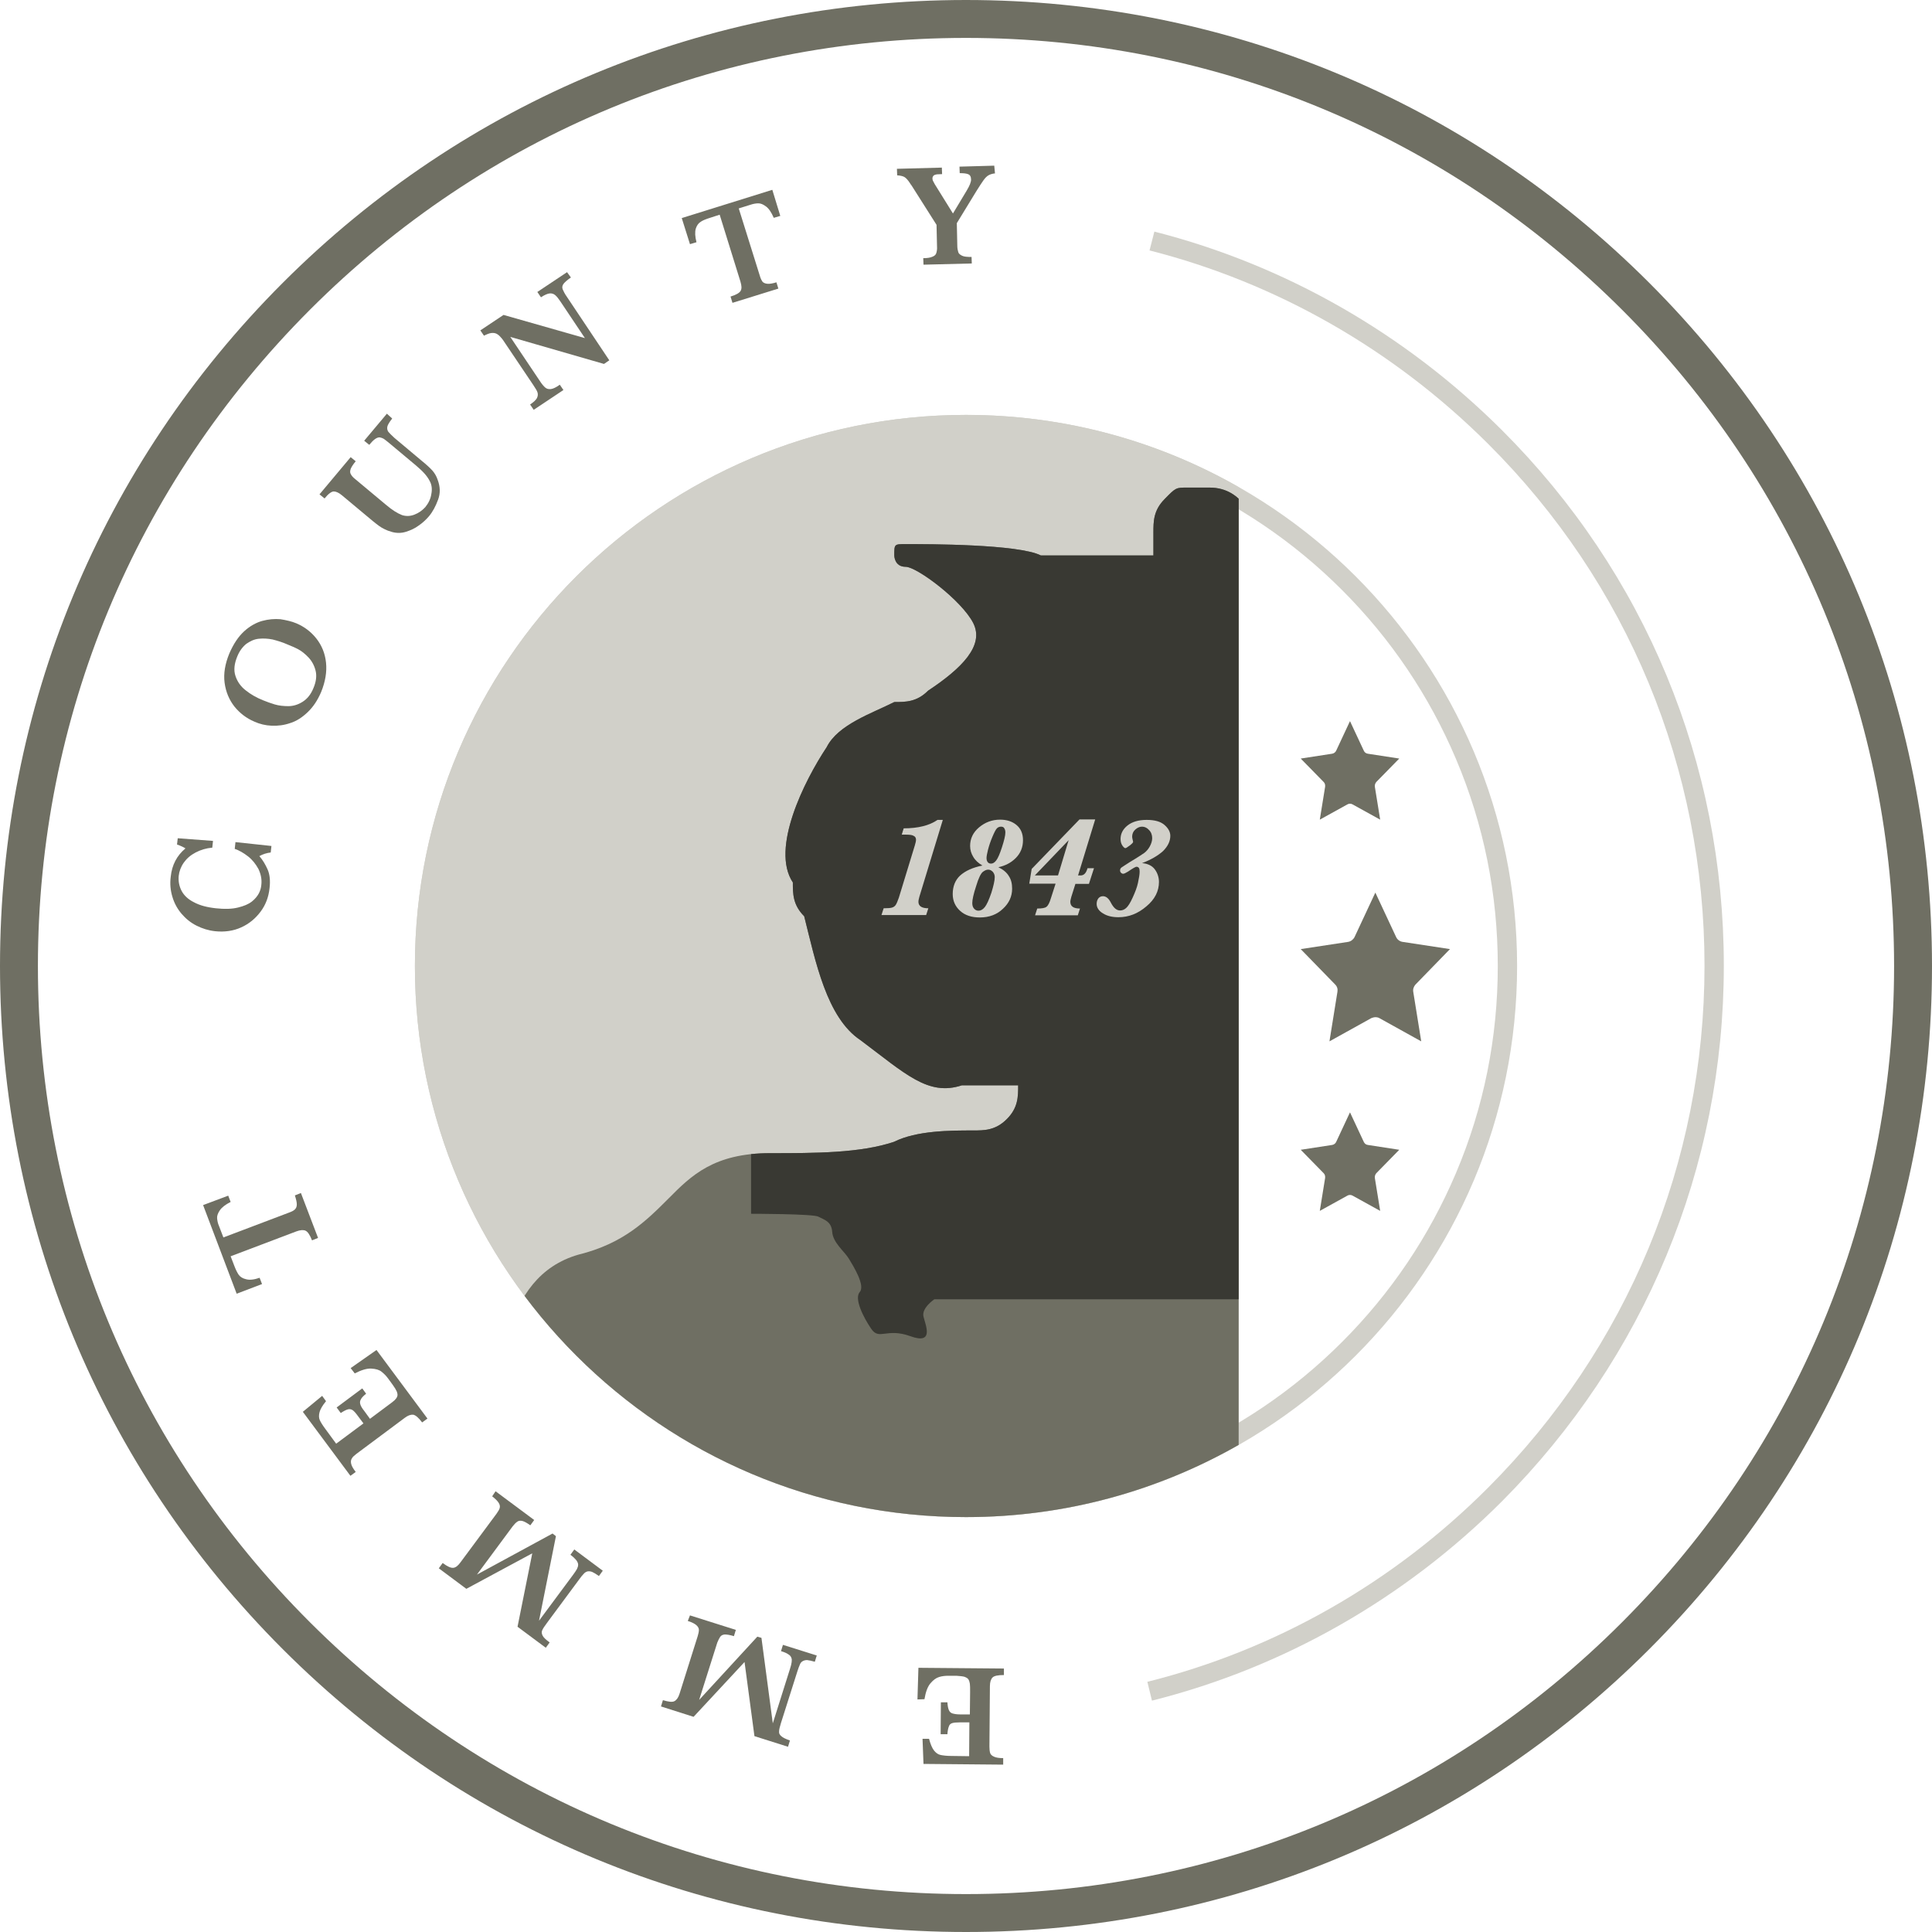 <?xml version="1.0" encoding="utf-8"?>
<!-- Generator: Adobe Illustrator 17.1.0, SVG Export Plug-In . SVG Version: 6.00 Build 0)  -->
<!DOCTYPE svg PUBLIC "-//W3C//DTD SVG 1.1//EN" "http://www.w3.org/Graphics/SVG/1.1/DTD/svg11.dtd">
<svg version="1.1" id="Layer_1" xmlns="http://www.w3.org/2000/svg" xmlns:xlink="http://www.w3.org/1999/xlink" x="0px" y="0px"
	 viewBox="0 0 800 800" enable-background="new 0 0 800 800" xml:space="preserve">
<path fill="#D1D0C9" d="M400,179.8c29.7,0,58.6,5.8,85.7,17.3c26.2,11.1,49.8,27,70,47.2c20.2,20.2,36.1,43.8,47.2,70
	c11.5,27.1,17.3,56,17.3,85.7s-5.8,58.6-17.3,85.7c-11.1,26.2-27,49.8-47.2,70c-20.2,20.2-43.8,36.1-70,47.2
	c-27.1,11.5-56,17.3-85.7,17.3s-58.6-5.8-85.7-17.3c-26.2-11.1-49.8-27-70-47.2c-20.2-20.2-36.1-43.8-47.2-70
	c-11.5-27.1-17.3-56-17.3-85.7s5.8-58.6,17.3-85.7c11.1-26.2,27-49.8,47.2-70c20.2-20.2,43.8-36.1,70-47.2
	C341.4,185.6,370.3,179.8,400,179.8 M400,171.8C274,171.8,171.8,274,171.8,400S274,628.2,400,628.2S628.2,526,628.2,400
	S526,171.8,400,171.8L400,171.8z"/>
<g>
	<path fill="#6F6F63" d="M400,800c-106.9,0-207.4-41.6-282.9-117.1S0,506.9,0,400s41.6-207.4,117.1-282.9S293.1,0,400,0
		s207.4,41.6,282.9,117.1S800,293.1,800,400s-41.6,207.4-117.1,282.9S506.9,800,400,800z M400,15.7c-102.7,0-199.2,40-271.7,112.6
		S15.7,297.3,15.7,400s40,199.2,112.6,271.7S297.4,784.3,400,784.3c102.7,0,199.2-40,271.7-112.6S784.3,502.6,784.3,400
		c0-102.7-40-199.2-112.6-271.7S502.7,15.7,400,15.7z"/>
</g>
<g>
	<path fill="#D1D0C9" d="M512.9,201.7c-33.3-19-71.8-29.9-112.9-29.9C274,171.8,171.8,274,171.8,400S274,628.2,400,628.2
		c41.1,0,79.6-10.9,112.9-29.9V201.7z"/>
	<g>
		<g>
			<defs>
				<path id="SVGID_1_" d="M512.9,201.7c-33.3-19-71.8-29.9-112.9-29.9C274,171.8,171.8,274,171.8,400S274,628.2,400,628.2
					c41.1,0,79.6-10.9,112.9-29.9V201.7z"/>
			</defs>
			<clipPath id="SVGID_2_">
				<use xlink:href="#SVGID_1_"  overflow="visible"/>
			</clipPath>
			<g clip-path="url(#SVGID_2_)">
				<path fill="#6F6F63" d="M1583.8,1975.4c-4.7-9.3-9.3-14-18.7-23.3c-9.3-9.3-18.7-23.3-18.7-28c0-9.3,0-18.7-4.7-32.7
					c0-14-4.7-23.3-4.7-32.7c0-4.7,0-9.3,0-14c0-9.3,0-23.3-4.7-46.7c-4.7-14-4.7-23.3,0-37.3c0-14,0-32.7-9.3-51.3
					c-9.3-28-23.3-88.7-23.3-112c0-18.7-9.3-102.7-23.3-140c-9.3-18.7-14-28-18.7-37.3s-9.3-9.3-9.3-14c0-14-9.3-32.7-23.3-42
					c-4.7,0-4.7-4.7-9.3-9.3c-4.7-4.7-9.3-14-18.7-14c-9.3,0-23.3-4.7-28-9.3c0,0,0,0-4.7-4.7c0-4.7-4.7-9.3-18.7-9.3
					c-4.7,0-4.7,0-9.3,0c-9.3,4.7-14,4.7-18.7,9.3c-4.7,4.7-9.3,9.3-23.3,9.3c-4.7,0-9.3,4.7-14,4.7c-4.7,4.7,0,9.3,0,9.3l0,0
					c0,0,0,0-9.3,0c-18.7,0-18.7,4.7-23.3,9.3c0,0,0,0-9.3,4.7c-14,0-23.3,4.7-28,9.3c-4.7,4.7-9.3,4.7-14,4.7s-4.7,0-9.3,4.7v4.7
					c0,0,0,4.7-4.7,4.7l-4.7,4.7c-14,4.7-28,14-28,23.3c0,4.7,0,9.3,9.3,14c4.7,0,4.7,4.7,4.7,4.7c0,4.7-4.7,9.3-14,14h-4.7
					c-14,4.7-23.3,4.7-18.7,23.3c0,9.3,0,9.3-4.7,18.7l-4.7,4.7c-4.7,9.3-9.3,9.3-9.3,14c0,0,0,4.7-4.7,14s-14,18.7-18.7,18.7l0,0
					c0-4.7-4.7-4.7-4.7-4.7c-4.7,0-9.3,4.7-14,18.7s-14,28-28,37.3c-9.3,4.7-14,14-18.7,18.7l-4.7,4.7c0,0-4.7,0-9.3-9.3
					c-14-14-32.7-18.7-51.3-23.3c-9.3-4.7-18.7-4.7-28-9.3c-4.7-4.7-9.3-4.7-14-9.3c-18.7,0-18.7,0-18.7-14c0-9.3-4.7-18.7-9.3-23.3
					c0,0-4.7-4.7-4.7-9.3l0,0c18.7-9.3,18.7-37.3,18.7-65.3v-4.7c0-18.7,0-28,9.3-32.7c4.7,0,4.7,0,9.3-4.7c4.7-4.7,0-9.3,0-14
					s0-9.3,0-9.3s4.7-4.7,9.3-4.7c9.3,0,18.7-4.7,28-4.7c18.7-4.7,32.7-9.3,42-4.7c4.7,0,9.3,0,14,0c4.7-4.7,0-4.7,0-9.3
					s0-9.3,0-9.3c4.7-4.7,9.3-4.7,18.7-4.7c9.3,0,23.3,0,23.3-14s4.7-37.3,4.7-65.3c4.7-4.7,9.3-18.7,9.3-37.3
					c0-23.3,9.3-28,14-32.7s4.7-4.7,9.3-9.3v-4.7l4.7,4.7l4.7,4.7c0,0,4.7,4.7,9.3,4.7c9.3,0,14-4.7,18.7-14l4.7-4.7
					c0-4.7,4.7-4.7,9.3-9.3c9.3-4.7,23.3-14,14-32.7c-4.7-14,0-23.3,4.7-32.7c0-4.7,4.7-9.3,4.7-14c4.7-18.7,9.3-93.3,4.7-121.4
					c4.7-4.7,9.3-18.7,14-28v-4.7c4.7-9.3,9.3-28,0-46.7c-4.7-9.3-4.7-23.3-4.7-37.3c0-9.3,0-18.7,0-28c0-4.7,0-18.7-14-18.7
					c0,0,0,0-4.7,0l0,0c0,0,0,0,0-4.7c-4.7-14-4.7-18.7-14-18.7c0,0-4.7,0-4.7-4.7c-4.7,0-4.7-4.7-9.3-4.7c-4.7-4.7-9.3-9.3-18.7-14
					l0,0c0-4.7,9.3-9.3,0-18.7c0-4.7,0-4.7,0-4.7c4.7-4.7,4.7-9.3,0-18.7l0,0c-4.7-18.7-9.3-23.3,0-28c4.7,0,14-4.7,18.7-4.7
					s9.3,0,9.3,4.7c4.7,9.3,14,9.3,18.7,9.3s9.3,0,14,4.7c9.3,4.7,14,0,18.7-4.7c4.7-9.3,0-23.3-4.7-28l-4.7-4.7
					c-4.7-4.7-14-14-14-32.7c0-4.7,0-18.7-9.3-18.7h-4.7l0,0l0,0c-4.7-4.7-4.7-9.3-9.3-14c0-4.7-4.7-14-9.3-18.7
					c0-4.7-4.7-4.7-4.7-4.7s4.7-4.7,9.3-4.7c9.3-4.7,9.3-14,9.3-23.3c-4.7-9.3-9.3-14-18.7-14c0,0,0-4.7-4.7-4.7
					c-4.7-4.7-9.3-14-23.3-18.7c-4.7,0-4.7,0-4.7-4.7c-4.7-9.3-9.3-14-28-14c-9.3,0-14,0-18.7,0c-14,0-18.7,0-28-4.7
					c0,0-4.7-4.7-9.3-9.3c-14-14-28-32.7-56-28c-4.7,0-4.7,0-9.3,0c-9.3,0-14-4.7-23.3-9.3c0,0-4.7-4.7-9.3-4.7s-4.7-4.7-9.3-14
					c-9.3-9.3-18.7-23.3-32.7-23.3c-4.7,0-4.7,0-9.3,4.7h-4.7c0,0-4.7,0-9.3-4.7c-4.7,0-9.3-4.7-14-4.7s-4.7,0-9.3,0
					c-4.7,4.7-14,4.7-18.7,4.7s-9.3,0-9.3-9.3c-4.7-4.7-4.7-14-4.7-23.3c0-14,0-28-14-28c-9.3,0-9.3-4.7-14-9.3s-4.7-4.7-9.3-4.7
					c0,0,0,0,0-4.7s0-14-18.7-18.7c-14,0-23.3-4.7-28-9.3c-4.7,0-4.7-4.7-9.3-4.7c-4.7,0-28-4.7-37.3-4.7c-4.7,0-9.3,0-14,0
					s-4.7,4.7-9.3,4.7c-4.7,4.7-4.7,4.7-9.3,0c-4.7-4.7-4.7-4.7-9.3-9.3c-4.7-4.7-4.7-9.3-14-9.3l0,0c0-4.7,0-14-9.3-14l-9.3-4.7
					c-9.3-4.7-14-9.3-23.3-9.3c0,0-4.7-4.7-4.7-9.3c-4.7-4.7-4.7-9.3-14-9.3H543c0,0,0,0-4.7-4.7s-9.3-4.7-14-4.7h-4.7l0,0
					c0-4.7-4.7-18.7-18.7-18.7c-4.7,0-9.3,0-9.3,0c-4.7,0-4.7,0-9.3,4.7c-4.7,4.7-4.7,9.3-4.7,14v4.7v4.7l0,0c0,0,0,0-9.3,0
					c-4.7,0-4.7,0-9.3,0c-4.7,0-14,0-18.7,0s-9.3,0-9.3,0c-9.3-4.7-46.7-4.7-56-4.7c-4.7,0-4.7,0-4.7,4.7c0,0,0,4.7,4.7,4.7
					s23.3,14,28,23.3s-4.7,18.7-18.7,28c-4.7,4.7-9.3,4.7-14,4.7c-9.3,4.7-23.3,9.3-28,18.7c-9.3,14-23.3,42-14,56
					c0,4.7,0,9.3,4.7,14c4.7,18.7,9.3,42,23.3,51.3c18.7,14,28,23.3,42,18.7c4.7,0,9.3,0,14,0s4.7,0,9.3,0l0,0c0,4.7,0,9.3-4.7,14
					s-9.3,4.7-14,4.7c-9.3,0-23.3,0-32.7,4.7c-14,4.7-32.7,4.7-51.3,4.7c-23.3,0-32.7,9.3-42,18.7c-9.3,9.3-18.7,18.7-37.3,23.3
					c-32.7,9.3-32.7,51.3-32.7,70s4.7,37.3,9.3,46.7v4.7c0,9.3,0,23.3,0,32.7c0,4.7,0,9.3,0,14s0,14,0,23.3c0,18.7,0,51.3-4.7,56
					c-9.3,9.3-14,28-14,42c0,9.3-14,23.3-28,32.7c-9.3,4.7-9.3,14-9.3,23.3c0,4.7,0,9.3,0,9.3s0,0-4.7,0l0,0h-4.7
					c0-4.7,4.7-4.7,4.7-9.3c0,0,0-4.7,0-9.3c0-14,0-23.3,9.3-32.7c23.3-9.3,18.7-42,18.7-60.7l0,0c0-4.7,0-9.3,4.7-14
					s4.7-14,4.7-23.3c0-4.7-4.7-9.3-14-9.3s-18.7,9.3-18.7,23.3c0,4.7-4.7,14-9.3,23.3c-4.7,4.7-9.3,14-9.3,18.7s4.7,9.3,4.7,9.3
					s4.7,4.7-4.7,9.3c-9.3,14-9.3,28-14,42c0,4.7,0,14-4.7,14c0,0,0,0-4.7,0s-9.3-4.7-9.3-9.3c0-4.7,0-4.7-4.7-14s-9.3-23.3-4.7-28
					c9.3-14,14-28,9.3-42c0-4.7,0-4.7,4.7-9.3c4.7-4.7,9.3-14,9.3-23.3s-4.7-14-4.7-18.7c-4.7-9.3-4.7-9.3,0-18.7
					c23.3-18.7,14-37.3,4.7-46.7l-4.7-4.7c-4.7-4.7-9.3-9.3,4.7-23.3c18.7-14,32.7-28,28-37.3c0-9.3-14-9.3-14-9.3
					c-4.7,0-9.3,0-9.3,0c-9.3,0-9.3,4.7-14,9.3l0,0c-9.3,4.7-32.7,18.7-32.7,37.3c0,14-14,46.7-18.7,46.7
					c-14,4.7-32.7,23.3-32.7,46.7c-4.7,46.7-9.3,46.7-18.7,46.7c-4.7,0-9.3-4.7-18.7-9.3c-4.7-4.7-9.3-9.3-18.7-9.3h-4.7
					c-9.3,0-14,4.7-14,9.3c0,4.7-4.7,9.3-9.3,9.3c-9.3,4.7-9.3,9.3-9.3,14v4.7c0,0-4.7,0-14,0c-4.7,0-9.3-4.7-14-4.7
					c-9.3,0-14,4.7-14,4.7c-4.7,9.3,0,23.3,4.7,32.7c4.7,14,0,28-9.3,37.3c-4.7,4.7-4.7,18.7,0,28c0,4.7,4.7,9.3,0,14h-4.7
					c-28,0-74.7,18.7-74.7,51.3c0,14,4.7,23.3,9.3,32.7c4.7,4.7,9.3,14,4.7,23.3c0,4.7,0,9.3,0,14c0,14,0,23.3-9.3,42
					c-4.7,14-4.7,28-4.7,37.3c0,14,0,28-4.7,37.3s-14,23.3-18.7,42c-9.3,18.7-23.3,42-32.7,65.3c-14,37.3-37.3,65.3-46.7,65.3
					c-9.3,4.7-18.7,18.7-18.7,42c0,9.3,4.7,14,9.3,18.7c4.7,4.7,14,14,18.7,37.3c0,14,4.7,28,4.7,42c4.7,23.3,9.3,42,0,56
					c-4.7,4.7-4.7,9.3-9.3,14c-14,23.3-28,46.7-32.7,60.7s0,60.7,18.7,84c4.7,9.3,14,32.7,18.7,60.7c9.3,42,23.3,84,37.3,107.4
					c28,37.3,56,107.4,51.3,135.4c0,14,0,23.3,4.7,32.7c4.7,9.3,9.3,23.3,14,51.3c4.7,56-4.7,186.7-9.3,224c0,18.7-9.3,42-14,65.3
					c-4.7,28-14,51.3-14,70s-9.3,28-18.7,42c-9.3,9.3-14,23.3-23.3,37.3c-9.3,18.7-18.7,28-28,32.7c-14,14-23.3,23.3-18.7,42
					c0,9.3,0,14-4.7,14c-9.3,4.7-18.7,14-23.3,46.7c-9.3,56-37.3,74.7-70,93.3c-28,14-46.7,28-51.3,42c0,4.7,0,9.3,0,9.3h4.7H473
					v32.7c0,4.7,0,4.7,4.7,4.7h28c4.7,0,4.7,0,4.7-4.7l0,0H683c4.7,0,4.7,0,4.7-4.7v-4.7h326.7c4.7,0,4.7,0,4.7-4.7v-4.7h93.3h4.7
					v-4.7c0-4.7-4.7-23.3-9.3-28l4.7-9.3c4.7-4.7,9.3-9.3,9.3-18.7c4.7-9.3,4.7-9.3,14-14c4.7-4.7,9.3-9.3,18.7-18.7
					c4.7-4.7,4.7-9.3,9.3-14c4.7-9.3,9.3-14,18.7-18.7c9.3-4.7,18.7-14,23.3-23.3c4.7-9.3,14-14,18.7-18.7c4.7,0,9.3-4.7,9.3-4.7
					c0-4.7-4.7-9.3-9.3-14l-4.7-9.3c0,0,0,0,4.7,0c14-4.7,23.3-9.3,28-23.3s4.7-28,4.7-37.3c-4.7-14-4.7-37.3,0-46.7
					c0-4.7,4.7-9.3,4.7-18.7c4.7-9.3,9.3-32.7,14-32.7h4.7c14,0,51.3-4.7,60.7-23.3c0-4.7,4.7-9.3,9.3-18.7
					c9.3-14,18.7-23.3,18.7-42c-4.7-23.3-4.7-51.3,9.3-65.3h4.7c0,0,4.7,0,9.3,0c4.7,0,14,4.7,18.7,0s4.7-9.3,4.7-23.3
					s-4.7-18.7-4.7-23.3c4.7,0,9.3-4.7,18.7-9.3l9.3-4.7c14-9.3,18.7-14,23.3-14c0,0,0,0,4.7,4.7c9.3,4.7,14,9.3,14,14
					c0,0,0,0-4.7,4.7c-14,4.7-23.3,18.7-23.3,28v4.7v4.7c0,4.7,4.7,4.7,4.7,9.3c4.7,4.7,9.3,9.3,9.3,9.3c-9.3,14-4.7,18.7-4.7,18.7
					l4.7,4.7c4.7,0,9.3,0,23.3-14c9.3-4.7,9.3-9.3,14-9.3c0,0,0,0,4.7,0c0,0,4.7,4.7,9.3,4.7c4.7,0,9.3-4.7,9.3-4.7
					c14-18.7,18.7-23.3,28-65.3c4.7-18.7,9.3-32.7,9.3-37.3c4.7-9.3,4.7-18.7,4.7-28c0-4.7,0-9.3,0-9.3c0-9.3-4.7-14,0-28
					c4.7-9.3,0-18.7,0-23.3c0-14,0-23.3,9.3-32.7C1593.2,2031.4,1597.8,2008,1583.8,1975.4z"/>
				<path fill="#D1D0C9" d="M-136.8,746.3c-4.6,4.6-4.6,9.1-9.1,9.1c0,0,0,4.6-4.6,4.6c-4.6,4.6-4.6,9.1-4.6,9.1
					c0,9.1,18.2,9.1,18.2,9.1h4.6c13.7,0,18.2-13.7,18.2-18.2c0,0,4.6,0,4.6-4.6s0-9.1-4.6-13.7l-4.6-4.6
					C-114,741.7-127.6,741.7-136.8,746.3z"/>
				<path fill="#D1D0C9" d="M-68.4,741.7L-68.4,741.7C-63.9,741.7-63.9,741.7-68.4,741.7c4.6,0,4.6-4.6,4.6-4.6
					c4.6-50.1,0-54.7,0-54.7c-4.6-4.6-9.1-9.1-27.3-13.7h-4.6c-4.6,0-13.7,0-13.7,13.7c0,4.6,0,13.7,0,18.2
					C-109.4,705.2-86.6,737.1-68.4,741.7z"/>
			</g>
		</g>
		<g>
			<defs>
				<path id="SVGID_3_" d="M512.9,201.7c-33.3-19-71.8-29.9-112.9-29.9C274,171.8,171.8,274,171.8,400S274,628.2,400,628.2
					c41.1,0,79.6-10.9,112.9-29.9V201.7z"/>
			</defs>
			<clipPath id="SVGID_4_">
				<use xlink:href="#SVGID_3_"  overflow="visible"/>
			</clipPath>
			<g clip-path="url(#SVGID_4_)">
				<g>
					<defs>
						<path id="SVGID_5_" d="M512.9,538h-126c0,0-5.4,3.6-4.5,7.2s4.5,11.7-5.4,8.1c-9.9-3.6-12.9,1.8-16.2-3
							c-3.3-4.8-7.2-12.6-4.8-15.3c2.4-2.7-2.7-10.8-4.5-13.8s-6.6-6.6-6.9-11.1s-3.6-5.1-5.7-6.3s-27.9-1.2-27.9-1.2v-25.5V125.4
							h201.9V538z"/>
					</defs>
					<clipPath id="SVGID_6_">
						<use xlink:href="#SVGID_5_"  overflow="visible"/>
					</clipPath>
					<g clip-path="url(#SVGID_6_)">
						<path fill="#393933" d="M1583.8,1975.4c-4.7-9.3-9.3-14-18.7-23.3c-9.3-9.3-18.7-23.3-18.7-28c0-9.3,0-18.7-4.7-32.7
							c0-14-4.7-23.3-4.7-32.7c0-4.7,0-9.3,0-14c0-9.3,0-23.3-4.7-46.7c-4.7-14-4.7-23.3,0-37.3c0-14,0-32.7-9.3-51.3
							c-9.3-28-23.3-88.7-23.3-112c0-18.7-9.3-102.7-23.3-140c-9.3-18.7-14-28-18.7-37.3s-9.3-9.3-9.3-14c0-14-9.3-32.7-23.3-42
							c-4.7,0-4.7-4.7-9.3-9.3c-4.7-4.7-9.3-14-18.7-14c-9.3,0-23.3-4.7-28-9.3c0,0,0,0-4.7-4.7c0-4.7-4.7-9.3-18.7-9.3
							c-4.7,0-4.7,0-9.3,0c-9.3,4.7-14,4.7-18.7,9.3c-4.7,4.7-9.3,9.3-23.3,9.3c-4.7,0-9.3,4.7-14,4.7c-4.7,4.7,0,9.3,0,9.3l0,0
							c0,0,0,0-9.3,0c-18.7,0-18.7,4.7-23.3,9.3c0,0,0,0-9.3,4.7c-14,0-23.3,4.7-28,9.3c-4.7,4.7-9.3,4.7-14,4.7s-4.7,0-9.3,4.7v4.7
							c0,0,0,4.7-4.7,4.7l-4.7,4.7c-14,4.7-28,14-28,23.3c0,4.7,0,9.3,9.3,14c4.7,0,4.7,4.7,4.7,4.7c0,4.7-4.7,9.3-14,14h-4.7
							c-14,4.7-23.3,4.7-18.7,23.3c0,9.3,0,9.3-4.7,18.7l-4.7,4.7c-4.7,9.3-9.3,9.3-9.3,14c0,0,0,4.7-4.7,14s-14,18.7-18.7,18.7l0,0
							c0-4.7-4.7-4.7-4.7-4.7c-4.7,0-9.3,4.7-14,18.7s-14,28-28,37.3c-9.3,4.7-14,14-18.7,18.7l-4.7,4.7c0,0-4.7,0-9.3-9.3
							c-14-14-32.7-18.7-51.3-23.3c-9.3-4.7-18.7-4.7-28-9.3c-4.7-4.7-9.3-4.7-14-9.3c-18.7,0-18.7,0-18.7-14
							c0-9.3-4.7-18.7-9.3-23.3c0,0-4.7-4.7-4.7-9.3l0,0c18.7-9.3,18.7-37.3,18.7-65.3v-4.7c0-18.7,0-28,9.3-32.7
							c4.7,0,4.7,0,9.3-4.7c4.7-4.7,0-9.3,0-14s0-9.3,0-9.3s4.7-4.7,9.3-4.7c9.3,0,18.7-4.7,28-4.7c18.7-4.7,32.7-9.3,42-4.7
							c4.7,0,9.3,0,14,0c4.7-4.7,0-4.7,0-9.3s0-9.3,0-9.3c4.7-4.7,9.3-4.7,18.7-4.7c9.3,0,23.3,0,23.3-14s4.7-37.3,4.7-65.3
							c4.7-4.7,9.3-18.7,9.3-37.3c0-23.3,9.3-28,14-32.7s4.7-4.7,9.3-9.3v-4.7l4.7,4.7l4.7,4.7c0,0,4.7,4.7,9.3,4.7
							c9.3,0,14-4.7,18.7-14l4.7-4.7c0-4.7,4.7-4.7,9.3-9.3c9.3-4.7,23.3-14,14-32.7c-4.7-14,0-23.3,4.7-32.7c0-4.7,4.7-9.3,4.7-14
							c4.7-18.7,9.3-93.3,4.7-121.4c4.7-4.7,9.3-18.7,14-28v-4.7c4.7-9.3,9.3-28,0-46.7c-4.7-9.3-4.7-23.3-4.7-37.3
							c0-9.3,0-18.7,0-28c0-4.7,0-18.7-14-18.7c0,0,0,0-4.7,0l0,0c0,0,0,0,0-4.7c-4.7-14-4.7-18.7-14-18.7c0,0-4.7,0-4.7-4.7
							c-4.7,0-4.7-4.7-9.3-4.7c-4.7-4.7-9.3-9.3-18.7-14l0,0c0-4.7,9.3-9.3,0-18.7c0-4.7,0-4.7,0-4.7c4.7-4.7,4.7-9.3,0-18.7l0,0
							c-4.7-18.7-9.3-23.3,0-28c4.7,0,14-4.7,18.7-4.7s9.3,0,9.3,4.7c4.7,9.3,14,9.3,18.7,9.3s9.3,0,14,4.7c9.3,4.7,14,0,18.7-4.7
							c4.7-9.3,0-23.3-4.7-28l-4.7-4.7c-4.7-4.7-14-14-14-32.7c0-4.7,0-18.7-9.3-18.7h-4.7l0,0l0,0c-4.7-4.7-4.7-9.3-9.3-14
							c0-4.7-4.7-14-9.3-18.7c0-4.7-4.7-4.7-4.7-4.7s4.7-4.7,9.3-4.7c9.3-4.7,9.3-14,9.3-23.3c-4.7-9.3-9.3-14-18.7-14
							c0,0,0-4.7-4.7-4.7c-4.7-4.7-9.3-14-23.3-18.7c-4.7,0-4.7,0-4.7-4.7c-4.7-9.3-9.3-14-28-14c-9.3,0-14,0-18.7,0
							c-14,0-18.7,0-28-4.7c0,0-4.7-4.7-9.3-9.3c-14-14-28-32.7-56-28c-4.7,0-4.7,0-9.3,0c-9.3,0-14-4.7-23.3-9.3
							c0,0-4.7-4.7-9.3-4.7s-4.7-4.7-9.3-14c-9.3-9.3-18.7-23.3-32.7-23.3c-4.7,0-4.7,0-9.3,4.7h-4.7c0,0-4.7,0-9.3-4.7
							c-4.7,0-9.3-4.7-14-4.7s-4.7,0-9.3,0c-4.7,4.7-14,4.7-18.7,4.7s-9.3,0-9.3-9.3c-4.7-4.7-4.7-14-4.7-23.3c0-14,0-28-14-28
							c-9.3,0-9.3-4.7-14-9.3s-4.7-4.7-9.3-4.7c0,0,0,0,0-4.7s0-14-18.7-18.7c-14,0-23.3-4.7-28-9.3c-4.7,0-4.7-4.7-9.3-4.7
							c-4.7,0-28-4.7-37.3-4.7c-4.7,0-9.3,0-14,0s-4.7,4.7-9.3,4.7c-4.7,4.7-4.7,4.7-9.3,0c-4.7-4.7-4.7-4.7-9.3-9.3
							c-4.7-4.7-4.7-9.3-14-9.3l0,0c0-4.7,0-14-9.3-14l-9.3-4.7c-9.3-4.7-14-9.3-23.3-9.3c0,0-4.7-4.7-4.7-9.3
							c-4.7-4.7-4.7-9.3-14-9.3H543c0,0,0,0-4.7-4.7s-9.3-4.7-14-4.7h-4.7l0,0c0-4.7-4.7-18.7-18.7-18.7c-4.7,0-9.3,0-9.3,0
							c-4.7,0-4.7,0-9.3,4.7c-4.7,4.7-4.7,9.3-4.7,14v4.7v4.7l0,0c0,0,0,0-9.3,0c-4.7,0-4.7,0-9.3,0c-4.7,0-14,0-18.7,0
							s-9.3,0-9.3,0c-9.3-4.7-46.7-4.7-56-4.7c-4.7,0-4.7,0-4.7,4.7c0,0,0,4.7,4.7,4.7s23.3,14,28,23.3s-4.7,18.7-18.7,28
							c-4.7,4.7-9.3,4.7-14,4.7c-9.3,4.7-23.3,9.3-28,18.7c-9.3,14-23.3,42-14,56c0,4.7,0,9.3,4.7,14c4.7,18.7,9.3,42,23.3,51.3
							c18.7,14,28,23.3,42,18.7c4.7,0,9.3,0,14,0s4.7,0,9.3,0l0,0c0,4.7,0,9.3-4.7,14s-9.3,4.7-14,4.7c-9.3,0-23.3,0-32.7,4.7
							c-14,4.7-32.7,4.7-51.3,4.7c-23.3,0-32.7,9.3-42,18.7c-9.3,9.3-18.7,18.7-37.3,23.3c-32.7,9.3-32.7,51.3-32.7,70
							s4.7,37.3,9.3,46.7v4.7c0,9.3,0,23.3,0,32.7c0,4.7,0,9.3,0,14s0,14,0,23.3c0,18.7,0,51.3-4.7,56c-9.3,9.3-14,28-14,42
							c0,9.3-14,23.3-28,32.7c-9.3,4.7-9.3,14-9.3,23.3c0,4.7,0,9.3,0,9.3s0,0-4.7,0l0,0h-4.7c0-4.7,4.7-4.7,4.7-9.3
							c0,0,0-4.7,0-9.3c0-14,0-23.3,9.3-32.7c23.3-9.3,18.7-42,18.7-60.7l0,0c0-4.7,0-9.3,4.7-14s4.7-14,4.7-23.3
							c0-4.7-4.7-9.3-14-9.3s-18.7,9.3-18.7,23.3c0,4.7-4.7,14-9.3,23.3c-4.7,4.7-9.3,14-9.3,18.7s4.7,9.3,4.7,9.3s4.7,4.7-4.7,9.3
							c-9.3,14-9.3,28-14,42c0,4.7,0,14-4.7,14c0,0,0,0-4.7,0s-9.3-4.7-9.3-9.3c0-4.7,0-4.7-4.7-14s-9.3-23.3-4.7-28
							c9.3-14,14-28,9.3-42c0-4.7,0-4.7,4.7-9.3c4.7-4.7,9.3-14,9.3-23.3s-4.7-14-4.7-18.7c-4.7-9.3-4.7-9.3,0-18.7
							c23.3-18.7,14-37.3,4.7-46.7l-4.7-4.7c-4.7-4.7-9.3-9.3,4.7-23.3c18.7-14,32.7-28,28-37.3c0-9.3-14-9.3-14-9.3
							c-4.7,0-9.3,0-9.3,0c-9.3,0-9.3,4.7-14,9.3l0,0c-9.3,4.7-32.7,18.7-32.7,37.3c0,14-14,46.7-18.7,46.7
							c-14,4.7-32.7,23.3-32.7,46.7c-4.7,46.7-9.3,46.7-18.7,46.7c-4.7,0-9.3-4.7-18.7-9.3c-4.7-4.7-9.3-9.3-18.7-9.3h-4.7
							c-9.3,0-14,4.7-14,9.3c0,4.7-4.7,9.3-9.3,9.3c-9.3,4.7-9.3,9.3-9.3,14v4.7c0,0-4.7,0-14,0c-4.7,0-9.3-4.7-14-4.7
							c-9.3,0-14,4.7-14,4.7c-4.7,9.3,0,23.3,4.7,32.7c4.7,14,0,28-9.3,37.3c-4.7,4.7-4.7,18.7,0,28c0,4.7,4.7,9.3,0,14h-4.7
							c-28,0-74.7,18.7-74.7,51.3c0,14,4.7,23.3,9.3,32.7c4.7,4.7,9.3,14,4.7,23.3c0,4.7,0,9.3,0,14c0,14,0,23.3-9.3,42
							c-4.7,14-4.7,28-4.7,37.3c0,14,0,28-4.7,37.3s-14,23.3-18.7,42c-9.3,18.7-23.3,42-32.7,65.3c-14,37.3-37.3,65.3-46.7,65.3
							c-9.3,4.7-18.7,18.7-18.7,42c0,9.3,4.7,14,9.3,18.7c4.7,4.7,14,14,18.7,37.3c0,14,4.7,28,4.7,42c4.7,23.3,9.3,42,0,56
							c-4.7,4.7-4.7,9.3-9.3,14c-14,23.3-28,46.7-32.7,60.7s0,60.7,18.7,84c4.7,9.3,14,32.7,18.7,60.7c9.3,42,23.3,84,37.3,107.4
							c28,37.3,56,107.4,51.3,135.4c0,14,0,23.3,4.7,32.7c4.7,9.3,9.3,23.3,14,51.3c4.7,56-4.7,186.7-9.3,224c0,18.7-9.3,42-14,65.3
							c-4.7,28-14,51.3-14,70s-9.3,28-18.7,42c-9.3,9.3-14,23.3-23.3,37.3c-9.3,18.7-18.7,28-28,32.7c-14,14-23.3,23.3-18.7,42
							c0,9.3,0,14-4.7,14c-9.3,4.7-18.7,14-23.3,46.7c-9.3,56-37.3,74.7-70,93.3c-28,14-46.7,28-51.3,42c0,4.7,0,9.3,0,9.3h4.7H473
							v32.7c0,4.7,0,4.7,4.7,4.7h28c4.7,0,4.7,0,4.7-4.7l0,0H683c4.7,0,4.7,0,4.7-4.7v-4.7h326.7c4.7,0,4.7,0,4.7-4.7v-4.7h93.3h4.7
							v-4.7c0-4.7-4.7-23.3-9.3-28l4.7-9.3c4.7-4.7,9.3-9.3,9.3-18.7c4.7-9.3,4.7-9.3,14-14c4.7-4.7,9.3-9.3,18.7-18.7
							c4.7-4.7,4.7-9.3,9.3-14c4.7-9.3,9.3-14,18.7-18.7c9.3-4.7,18.7-14,23.3-23.3c4.7-9.3,14-14,18.7-18.7c4.7,0,9.3-4.7,9.3-4.7
							c0-4.7-4.7-9.3-9.3-14l-4.7-9.3c0,0,0,0,4.7,0c14-4.7,23.3-9.3,28-23.3s4.7-28,4.7-37.3c-4.7-14-4.7-37.3,0-46.7
							c0-4.7,4.7-9.3,4.7-18.7c4.7-9.3,9.3-32.7,14-32.7h4.7c14,0,51.3-4.7,60.7-23.3c0-4.7,4.7-9.3,9.3-18.7
							c9.3-14,18.7-23.3,18.7-42c-4.7-23.3-4.7-51.3,9.3-65.3h4.7c0,0,4.7,0,9.3,0c4.7,0,14,4.7,18.7,0s4.7-9.3,4.7-23.3
							s-4.7-18.7-4.7-23.3c4.7,0,9.3-4.7,18.7-9.3l9.3-4.7c14-9.3,18.7-14,23.3-14c0,0,0,0,4.7,4.7c9.3,4.7,14,9.3,14,14
							c0,0,0,0-4.7,4.7c-14,4.7-23.3,18.7-23.3,28v4.7v4.7c0,4.7,4.7,4.7,4.7,9.3c4.7,4.7,9.3,9.3,9.3,9.3
							c-9.3,14-4.7,18.7-4.7,18.7l4.7,4.7c4.7,0,9.3,0,23.3-14c9.3-4.7,9.3-9.3,14-9.3c0,0,0,0,4.7,0c0,0,4.7,4.7,9.3,4.7
							c4.7,0,9.3-4.7,9.3-4.7c14-18.7,18.7-23.3,28-65.3c4.7-18.7,9.3-32.7,9.3-37.3c4.7-9.3,4.7-18.7,4.7-28c0-4.7,0-9.3,0-9.3
							c0-9.3-4.7-14,0-28c4.7-9.3,0-18.7,0-23.3c0-14,0-23.3,9.3-32.7C1593.2,2031.4,1597.8,2008,1583.8,1975.4z"/>
						<path fill="#D1D0C9" d="M-136.8,746.3c-4.6,4.6-4.6,9.1-9.1,9.1c0,0,0,4.6-4.6,4.6c-4.6,4.6-4.6,9.1-4.6,9.1
							c0,9.1,18.2,9.1,18.2,9.1h4.6c13.7,0,18.2-13.7,18.2-18.2c0,0,4.6,0,4.6-4.6s0-9.1-4.6-13.7l-4.6-4.6
							C-114,741.7-127.6,741.7-136.8,746.3z"/>
						<path fill="#D1D0C9" d="M-68.4,741.7L-68.4,741.7C-63.9,741.7-63.9,741.7-68.4,741.7c4.6,0,4.6-4.6,4.6-4.6
							c4.6-50.1,0-54.7,0-54.7c-4.6-4.6-9.1-9.1-27.3-13.7h-4.6c-4.6,0-13.7,0-13.7,13.7c0,4.6,0,13.7,0,18.2
							C-109.4,705.2-86.6,737.1-68.4,741.7z"/>
					</g>
				</g>
			</g>
			<path clip-path="url(#SVGID_4_)" fill="#D1D0C9" d="M520.7,215.7c28.1,18.4,51.7,43.1,68.9,72c20.1,33.9,30.7,72.7,30.7,112.3
				s-10.6,78.4-30.7,112.3c-17.2,28.9-40.8,53.6-68.9,72V215.7 M512.9,201.7v396.6C581.8,559,628.2,484.9,628.2,400
				S581.8,241,512.9,201.7L512.9,201.7z"/>
			<g clip-path="url(#SVGID_4_)">
				<path fill="#D1D0C9" d="M390.4,339.5l-9.7,31.8c-0.2,0.8-0.4,1.5-0.4,2.1c0,1.8,1.4,2.7,4.1,2.7l-0.9,2.8H365l0.9-2.8
					c1.8,0,2.9-0.1,3.5-0.3c0.6-0.2,1.1-0.5,1.5-1.1c0.4-0.6,0.8-1.6,1.3-3l6.6-21.6c0.3-1,0.5-1.8,0.5-2.4c0-0.7-0.3-1.3-1-1.6
					c-0.6-0.4-1.8-0.5-3.6-0.5h-1.3l0.8-2.6c6,0,10.7-1.2,14-3.5H390.4z"/>
				<path fill="#D1D0C9" d="M406.8,358.4c-1.7-1-3-2.2-3.8-3.6c-0.8-1.3-1.3-2.8-1.3-4.5c0-3,1.2-5.6,3.7-7.7
					c2.5-2.1,5.4-3.2,8.7-3.2c2.7,0,5,0.7,6.8,2.2s2.7,3.6,2.7,6.3c0,2.9-1,5.4-3,7.4c-2,2-4.4,3.2-7.2,3.8c1.9,0.9,3.4,2.1,4.3,3.6
					c1,1.5,1.4,3.2,1.4,5.3c0,3.2-1.3,6-3.8,8.3c-2.5,2.4-5.7,3.6-9.6,3.6c-3.4,0-6.1-0.9-8.1-2.7s-3.1-4.1-3.1-7c0-3.1,1-5.7,3-7.6
					C399.7,360.6,402.8,359.2,406.8,358.4z M409.2,360.1c-0.7,0-1.4,0.3-2.2,0.9c-0.8,0.6-1.8,2.5-2.8,5.9c-1.1,3.3-1.6,5.7-1.6,7
					c0,1,0.2,1.7,0.7,2.3c0.5,0.6,1.1,0.9,1.9,0.9c0.9,0,1.8-0.5,2.6-1.5c0.8-1,1.7-3,2.7-5.9c0.9-2.9,1.4-5.1,1.4-6.5
					c0-0.9-0.3-1.6-0.8-2.2C410.5,360.4,409.9,360.1,409.2,360.1z M414.5,342.3c-0.6,0-1.2,0.2-1.7,0.7c-0.5,0.5-1.1,1.7-1.9,3.6
					c-0.8,1.9-1.4,3.7-1.8,5.3c-0.4,1.6-0.6,2.7-0.6,3.4c0,0.8,0.2,1.3,0.5,1.7c0.3,0.4,0.8,0.6,1.4,0.6c0.7,0,1.4-0.4,2.1-1.3
					c0.7-0.9,1.5-2.7,2.4-5.5s1.4-4.8,1.4-6.1c0-0.8-0.2-1.4-0.5-1.8C415.6,342.5,415.1,342.3,414.5,342.3z"/>
				<path fill="#D1D0C9" d="M437.1,365.9h-10.9l1-6.1l19.8-20.5h6.5l-7.1,23.2h1.1c1.3,0,2.3-1,2.8-3h2.7l-2.1,6.5h-5.6l-1.7,5.4
					c-0.2,0.8-0.4,1.5-0.4,2c0,1.9,1.3,2.8,4,2.8l-0.9,2.8h-17.7l0.9-2.8c1.9,0,3.2-0.2,3.8-0.7c0.7-0.5,1.3-1.7,1.9-3.7
					L437.1,365.9z M438.1,362.5l4.4-14.6l-14,14.6H438.1z"/>
				<path fill="#D1D0C9" d="M472.9,357.4c2.4,0.2,4.2,1.1,5.3,2.6c1.1,1.5,1.7,3.3,1.7,5.2c0,3.8-1.7,7.2-5.2,10.1
					c-3.5,3-7.3,4.5-11.6,4.5c-2.5,0-4.7-0.5-6.4-1.6c-1.7-1-2.6-2.4-2.6-3.9c0-0.9,0.2-1.6,0.7-2.3c0.5-0.6,1.1-0.9,1.9-0.9
					c1.3,0,2.4,0.9,3.3,2.7c1.1,2.1,2.3,3.2,3.8,3.2c0.9,0,1.7-0.3,2.5-1c0.8-0.7,1.7-2.1,2.7-4.3c1-2.2,1.8-4.2,2.2-6.1
					c0.4-1.9,0.7-3.4,0.7-4.7c0-0.7-0.1-1.2-0.3-1.5c-0.2-0.3-0.6-0.5-1-0.5c-0.4,0-1.6,0.7-3.5,2c-1,0.6-1.6,0.9-2,0.9
					c-0.3,0-0.6-0.1-0.9-0.4c-0.3-0.3-0.4-0.6-0.4-1c0-0.5,0.2-0.9,0.6-1.2c0.4-0.3,1.7-1.1,3.7-2.4c2.9-1.7,4.8-3,5.7-3.6
					c0.9-0.7,1.7-1.6,2.3-2.7c0.6-1.1,1-2.3,1-3.4c0-1.3-0.4-2.5-1.3-3.4c-0.8-0.9-1.8-1.4-2.9-1.4c-1,0-1.9,0.4-2.8,1.2
					c-0.9,0.8-1.3,1.8-1.3,3c0,0.3,0.1,0.7,0.2,1.2c0.1,0.4,0.2,0.7,0.2,0.9c0,0.3-0.5,0.8-1.4,1.5c-1,0.7-1.5,1.1-1.8,1.1
					c-0.3,0-0.7-0.3-1.2-1c-0.5-0.7-0.8-1.6-0.8-2.8c0-2.2,1-4.1,2.9-5.6c1.9-1.5,4.5-2.3,7.9-2.3c3.4,0,5.8,0.7,7.4,2.1
					c1.6,1.4,2.4,2.9,2.4,4.5c0,2.2-1,4.3-3,6.3C479.5,354.3,476.6,356,472.9,357.4z"/>
			</g>
		</g>
		<g>
			<path fill="#6F6F63" d="M379.9,703.7l0.4-13.1l35.4,0.3v2.7c-2.4,0-4,0.3-4.7,1s-1.1,1.9-1.1,3.6l-0.2,25c0,1.1,0.1,2,0.3,2.7
				c0.2,0.6,0.7,1.1,1.6,1.5c0.8,0.4,2.1,0.6,3.8,0.6v2.7l-33-0.3L382,720h2.7c0.6,2.3,1.3,3.9,2.1,4.9c0.8,1,1.7,1.6,2.7,1.8
				s2.5,0.4,4.4,0.4l7.4,0.1l0.1-14h-4c-1.4,0-2.4,0.1-3.1,0.3s-1.2,0.7-1.4,1.4c-0.3,0.7-0.5,1.8-0.6,3.2h-2.8l0.1-13.2h2.7
				c0.1,1.5,0.3,2.5,0.6,3.2c0.3,0.7,0.8,1.2,1.5,1.4s1.7,0.4,3.1,0.4h4.1l0.1-9.3c0-1.6,0-2.7-0.1-3.4s-0.3-1.3-0.6-1.8
				c-0.3-0.5-0.9-0.8-1.7-1.1c-0.8-0.2-1.9-0.3-3.3-0.4h-3.2c-1.3,0-2.6,0.1-3.9,0.5s-2.4,1.2-3.6,2.6c-1.2,1.4-2,3.6-2.5,6.6
				L379.9,703.7z"/>
			<path fill="#6F6F63" d="M285.7,668.9l19,6l-0.8,2.6c-1.6-0.5-2.9-0.7-3.8-0.7c-0.9,0.1-1.5,0.4-1.9,1s-0.8,1.4-1.2,2.4l-7.5,23.7
				l24.1-26.2l1.7,0.5l4.7,35.4l7.1-22.5c0.4-1.2,0.6-2.1,0.7-2.8s0.1-1.3-0.1-1.8c-0.2-0.6-0.6-1.1-1.3-1.5c-0.7-0.5-1.7-0.9-3-1.3
				l0.8-2.6l14,4.4l-0.8,2.6c-1.3-0.4-2.4-0.6-3.2-0.7c-0.8,0-1.4,0.2-1.9,0.5s-0.9,0.8-1.1,1.4c-0.3,0.6-0.6,1.5-1,2.7l-6.8,21.4
				c-0.5,1.6-0.8,2.8-0.8,3.5c-0.1,0.8,0.2,1.4,0.9,2c0.6,0.6,1.9,1.2,3.6,1.8l-0.8,2.6l-13.9-4.4l-4.1-30.7l-21.1,22.7l-13.5-4.3
				l0.8-2.6c2.3,0.7,3.9,0.9,4.8,0.4s1.6-1.5,2.1-3.1l7.5-23.8c0.3-1,0.5-1.9,0.5-2.6c0-0.7-0.4-1.4-1.1-2s-1.9-1.2-3.5-1.7
				L285.7,668.9z"/>
			<path fill="#6F6F63" d="M205.2,617.5l16,11.9l-1.6,2.2c-1.4-1-2.5-1.6-3.3-1.8s-1.6-0.1-2.1,0.3c-0.6,0.4-1.2,1-1.9,1.9l-14.8,20
				l31.3-17l1.4,1.1l-7,35l14.1-19c0.7-1,1.3-1.8,1.6-2.4c0.3-0.6,0.5-1.2,0.5-1.8s-0.3-1.2-0.8-1.9c-0.5-0.6-1.3-1.4-2.4-2.2
				l1.6-2.2l11.8,8.8l-1.6,2.2c-1.1-0.8-2.1-1.4-2.8-1.7c-0.8-0.3-1.4-0.3-2-0.2c-0.6,0.2-1.1,0.5-1.5,1c-0.5,0.5-1.1,1.2-1.8,2.2
				L226.5,672c-1,1.3-1.7,2.4-2,3.1c-0.3,0.7-0.2,1.4,0.2,2.2s1.4,1.7,2.9,2.8l-1.6,2.2l-11.7-8.7l6.1-30.4l-27.3,14.7l-11.4-8.5
				l1.6-2.2c2,1.5,3.4,2.1,4.4,2s2-0.9,3-2.3l14.9-20.1c0.6-0.9,1.1-1.6,1.3-2.3s0.1-1.4-0.4-2.2s-1.4-1.7-2.7-2.7L205.2,617.5z"/>
			<path fill="#6F6F63" d="M145.2,566.5l10.7-7.5l21.1,28.4l-2.2,1.6c-1.5-2-2.7-3-3.7-3.2c-1-0.1-2.2,0.3-3.5,1.3l-20,14.9
				c-0.9,0.7-1.6,1.3-1.9,1.9c-0.4,0.6-0.5,1.3-0.3,2.2s0.8,2,1.9,3.4l-2.2,1.6l-19.7-26.5l8-6.6l1.6,2.2c-1.5,1.8-2.4,3.4-2.7,4.6
				c-0.3,1.2-0.3,2.3,0.1,3.2c0.4,0.9,1.2,2.2,2.4,3.8l4.4,6l11.3-8.4l-2.4-3.2c-0.8-1.1-1.5-1.9-2.1-2.3c-0.6-0.4-1.3-0.5-2-0.3
				s-1.7,0.7-2.9,1.5l-1.7-2.3l10.6-7.9l1.6,2.2c-1.1,0.9-1.9,1.7-2.2,2.4c-0.4,0.7-0.4,1.3-0.2,2s0.7,1.6,1.6,2.7l2.4,3.3l7.5-5.6
				c1.3-0.9,2.1-1.6,2.7-2.1c0.5-0.5,0.9-1,1.1-1.6c0.2-0.6,0.1-1.2-0.2-2c-0.3-0.7-0.9-1.7-1.7-2.8l-1.9-2.6
				c-0.8-1.1-1.7-2-2.7-2.8s-2.4-1.2-4.3-1.3c-1.8-0.1-4.1,0.6-6.8,2L145.2,566.5z"/>
			<path fill="#6F6F63" d="M94.5,495.1l1,2.6c-2.2,1.1-3.7,2.3-4.5,3.5s-1.2,2.3-1.1,3.3s0.3,2.1,0.8,3.2l1.8,4.7l27.2-10.3
				c1.1-0.4,1.9-0.8,2.4-1.3s0.8-1.1,0.8-2.1c0-0.9-0.3-2.2-0.8-3.7l2.5-1l7.1,18.6l-2.5,1c-0.9-2.3-1.8-3.6-2.7-4
				c-0.9-0.4-2.2-0.3-3.8,0.3l-27.2,10.3l1.5,3.9c0.6,1.6,1.2,2.8,1.8,3.7s1.7,1.6,3.1,1.9c1.4,0.4,3.3,0.2,5.6-0.6l1,2.6l-10.5,4
				L84.1,499L94.5,495.1z"/>
			<path fill="#6F6F63" d="M112.4,350.3l-0.3,2.7c-1.7,0.2-3.3,0.7-4.7,1.5c1.4,1.6,2.5,3.5,3.4,5.5s1.2,4.7,0.8,7.9
				c-0.4,3.6-1.6,6.8-3.7,9.6s-4.7,5-8,6.5s-6.9,2-10.8,1.6c-2.8-0.3-5.3-1.1-7.7-2.3s-4.5-2.9-6.2-4.9s-3-4.3-3.8-7
				c-0.8-2.6-1.1-5.4-0.7-8.4c0.5-4.9,2.6-8.8,6.1-11.7c-0.8-0.5-2-1.1-3.5-1.6l0.3-2.6l14.6,1.1l-0.3,2.8c-2.5,0.2-4.8,0.9-6.9,2
				s-3.7,2.5-4.9,4.2c-1.2,1.7-1.9,3.6-2.1,5.5c-0.2,2.2,0.2,4.3,1.2,6.2c1,1.9,2.7,3.5,5.1,4.7c2.4,1.3,5.4,2.1,9.1,2.5
				c3.6,0.4,6.7,0.3,9.1-0.3c2.5-0.6,4.4-1.4,5.8-2.5s2.3-2.3,2.9-3.4c0.6-1.2,0.9-2.3,1-3.4c0.3-2.4-0.2-4.6-1.2-6.7
				c-1.1-2-2.5-3.8-4.3-5.2c-1.8-1.4-3.7-2.5-5.5-3.1l0.3-2.8L112.4,350.3z"/>
			<path fill="#6F6F63" d="M122.7,258.1c3.3,1.4,6.1,3.5,8.3,6.3s3.6,6.1,4,10c0.4,3.8-0.3,7.9-2,12.1c-1.5,3.5-3.3,6.2-5.6,8.4
				c-2.2,2.1-4.6,3.7-7.2,4.5c-2.6,0.9-5.1,1.2-7.7,1.1s-5-0.7-7.2-1.7c-3.3-1.4-6-3.5-8.2-6.2c-2.2-2.8-3.6-6.1-4.1-9.9
				s0.2-7.9,2-12.2c1.7-3.9,3.7-6.9,6.1-9.1s5-3.6,7.5-4.3c2.6-0.7,5.1-0.9,7.5-0.7C118.6,256.8,120.8,257.3,122.7,258.1z
				 M118.9,266.8c-2-0.9-4.1-1.5-6-2c-2-0.4-3.9-0.5-5.8-0.3s-3.5,1-5.1,2.1c-1.5,1.2-2.8,2.9-3.7,5.1c-1.3,3.1-1.6,5.8-0.8,8.2
				c0.8,2.4,2.2,4.4,4.3,6c2,1.6,4.4,3,7.2,4.1c1.5,0.6,3.1,1.2,4.8,1.7c1.7,0.5,3.6,0.7,5.6,0.7s4-0.6,5.9-1.8
				c1.9-1.2,3.4-3,4.5-5.7c1.1-2.6,1.4-5,0.9-7.1s-1.5-4-2.9-5.5s-2.9-2.7-4.4-3.5S120.3,267.4,118.9,266.8z"/>
			<path fill="#6F6F63" d="M162.4,173.3c-1.1,1.4-1.8,2.5-2,3.3c-0.2,0.9,0,1.6,0.4,2.2c0.5,0.6,1.3,1.4,2.5,2.5l11.2,9.4
				c2.1,1.7,3.6,3.1,4.5,4.1s1.7,2.3,2.2,3.8c1.1,2.9,1.2,5.6,0.2,8.3s-2.2,5-3.8,6.9c-1.2,1.4-2.6,2.7-4.2,3.8
				c-1.6,1.2-3.4,2-5.3,2.6c-1.9,0.6-3.8,0.6-5.7,0.1c-1-0.3-2-0.6-3-1.1c-0.9-0.4-1.7-0.9-2.4-1.4s-1.6-1.2-2.7-2.1l-12.7-10.6
				c-1.3-1.1-2.5-1.6-3.4-1.6s-2.3,1-3.8,2.9l-2.1-1.7l12.9-15.4l2.1,1.7c-1.1,1.3-1.8,2.4-2.1,3.2c-0.3,0.9-0.3,1.6,0.1,2.2
				c0.3,0.6,0.9,1.3,1.8,2l12.7,10.6c1.3,1.1,2.5,2,3.6,2.7s2.1,1.2,3.1,1.6c1.6,0.5,3.3,0.5,5.1-0.2s3.2-1.7,4.5-3.1
				c1.3-1.6,2.2-3.4,2.5-5.4c0.4-2,0.2-3.8-0.6-5.3c-0.6-1.2-1.4-2.3-2.3-3.3c-0.9-1-2.1-2.1-3.5-3.3l-11-9.2
				c-1-0.8-1.7-1.4-2.3-1.8c-0.5-0.3-1.1-0.5-1.7-0.6c-0.6,0-1.2,0.2-1.9,0.7s-1.5,1.3-2.4,2.4l-2.1-1.7l9.4-11.2L162.4,173.3z"/>
			<path fill="#6F6F63" d="M236.4,114.9c-1.6,1.1-2.6,2-3.1,2.7s-0.6,1.5-0.3,2.2s0.8,1.8,1.8,3.2l17.5,26.2l-2.2,1.5l-38.8-11.2
				l12.2,18.2c0.9,1.4,1.7,2.3,2.3,2.8s1.3,0.7,2.3,0.6c0.9-0.1,2.2-0.7,3.7-1.8l1.5,2.2l-12.3,8.2l-1.5-2.2c1.5-1,2.4-1.9,2.8-2.6
				c0.4-0.8,0.5-1.5,0.3-2.3s-0.9-1.8-1.8-3.2l-11.3-16.8c-0.9-1.4-1.6-2.4-2.2-3c-0.5-0.6-1.1-1.1-1.7-1.4
				c-0.6-0.3-1.3-0.4-2.2-0.3c-0.8,0.1-1.8,0.5-3,1.1l-1.5-2.2l9.6-6.4l33.7,9.6l-10.1-15.1c-0.8-1.2-1.5-2.1-2.2-2.7
				c-0.6-0.5-1.4-0.8-2.3-0.7c-0.9,0.1-2.1,0.6-3.6,1.6l-1.5-2.2l12.3-8.2L236.4,114.9z"/>
			<path fill="#6F6F63" d="M323.1,89.4l-2.7,0.8c-1-2.3-2-3.8-3.2-4.7s-2.2-1.3-3.2-1.3s-2.1,0.2-3.3,0.6l-4.8,1.5l8.7,27.8
				c0.3,1.1,0.7,1.9,1.1,2.5c0.4,0.5,1.1,0.8,2,0.9s2.2-0.1,3.8-0.6l0.8,2.6l-19,5.9l-0.8-2.6c2.3-0.7,3.7-1.5,4.2-2.4
				s0.4-2.1-0.1-3.8L298,88.9l-4,1.3c-1.6,0.5-2.9,1-3.8,1.6c-1,0.6-1.7,1.6-2.1,2.9c-0.4,1.4-0.3,3.3,0.3,5.6l-2.7,0.8l-3.4-10.8
				l37.5-11.7L323.1,89.4z"/>
			<path fill="#6F6F63" d="M412,71.8c-1.1,0.1-2,0.4-2.7,0.8s-1.4,1.1-2.1,2.1s-1.7,2.5-3,4.6l-8,13.1l0.2,9.4
				c0,1.1,0.2,1.9,0.4,2.6s0.8,1.1,1.6,1.5c0.8,0.4,2.1,0.5,3.9,0.5l0.1,2.7l-20,0.5l-0.1-2.7c1.7,0,2.9-0.2,3.8-0.6
				c0.8-0.3,1.4-0.8,1.6-1.5s0.4-1.6,0.3-2.8l-0.2-8.9l-10.4-16.4c-0.1-0.1-0.2-0.2-0.3-0.4c-0.1-0.1-0.2-0.2-0.2-0.3
				c-0.9-1.4-1.7-2.3-2.4-2.7c-0.7-0.4-1.7-0.6-3-0.7l-0.1-2.7l18.6-0.5l0.1,2.7c-0.9,0-1.7,0.1-2.2,0.1c-0.5,0.1-1,0.2-1.3,0.5
				s-0.5,0.7-0.5,1.2c0,0.4,0.1,0.8,0.4,1.3c0.2,0.5,0.8,1.5,1.7,2.9l6.4,10.3l5.7-9.5c1.2-2,1.8-3.5,1.8-4.5c0-1.2-0.4-2-1.3-2.3
				c-0.8-0.3-1.9-0.4-3.4-0.4l-0.1-2.7l14.4-0.4L412,71.8z"/>
		</g>
		<g>
			<path fill="#D1D0C9" d="M477,704.2l-1.9-7.8c53.2-13.3,101.9-41.1,141.1-80.4c57.8-57.9,89.6-134.7,89.6-216.1
				c0-81.7-31.8-158.5-89.6-216.1c-39.1-39-87.5-66.7-140.2-80.1l2-7.8c54.1,13.8,103.8,42.2,143.9,82.2
				c59.3,59.2,91.9,137.9,91.9,221.8c0,83.6-32.7,162.3-91.9,221.8C581.6,662,531.5,690.5,477,704.2z"/>
		</g>
		<path fill="#6F6F63" d="M569.5,421.2c0.6,0,1.2,0.1,1.7,0.4l17.3,9.6l-3.3-20.5c-0.2-1.1,0.2-2.2,0.9-3l14.3-14.7l-19.7-3
			c-1.1-0.2-2.1-0.9-2.6-2l-8.6-18.4l-8.6,18.4c-0.5,1-1.5,1.8-2.6,2l-19.7,3l14.3,14.7c0.8,0.8,1.1,1.9,0.9,3l-3.3,20.5l17.3-9.6
			C568.3,421.4,568.9,421.2,569.5,421.2z"/>
		<path fill="#6F6F63" d="M559,332.8c0.4,0,0.8,0.1,1.1,0.3l11.4,6.3l-2.2-13.6c-0.1-0.7,0.1-1.4,0.6-2l9.5-9.7l-13-2
			c-0.8-0.1-1.4-0.6-1.7-1.3l-5.7-12.2l-5.7,12.2c-0.3,0.7-1,1.2-1.7,1.3l-13,2l9.5,9.7c0.5,0.5,0.7,1.2,0.6,2l-2.2,13.6l11.4-6.3
			C558.2,332.9,558.6,332.8,559,332.8z"/>
		<path fill="#6F6F63" d="M559,494.8c0.4,0,0.8,0.1,1.1,0.3l11.4,6.3l-2.2-13.6c-0.1-0.7,0.1-1.4,0.6-2l9.5-9.7l-13-2
			c-0.8-0.1-1.4-0.6-1.7-1.3l-5.7-12.2l-5.7,12.2c-0.3,0.7-1,1.2-1.7,1.3l-13,2l9.5,9.7c0.5,0.5,0.7,1.2,0.6,2l-2.2,13.6l11.4-6.3
			C558.2,494.9,558.6,494.8,559,494.8z"/>
	</g>
</g>
</svg>
